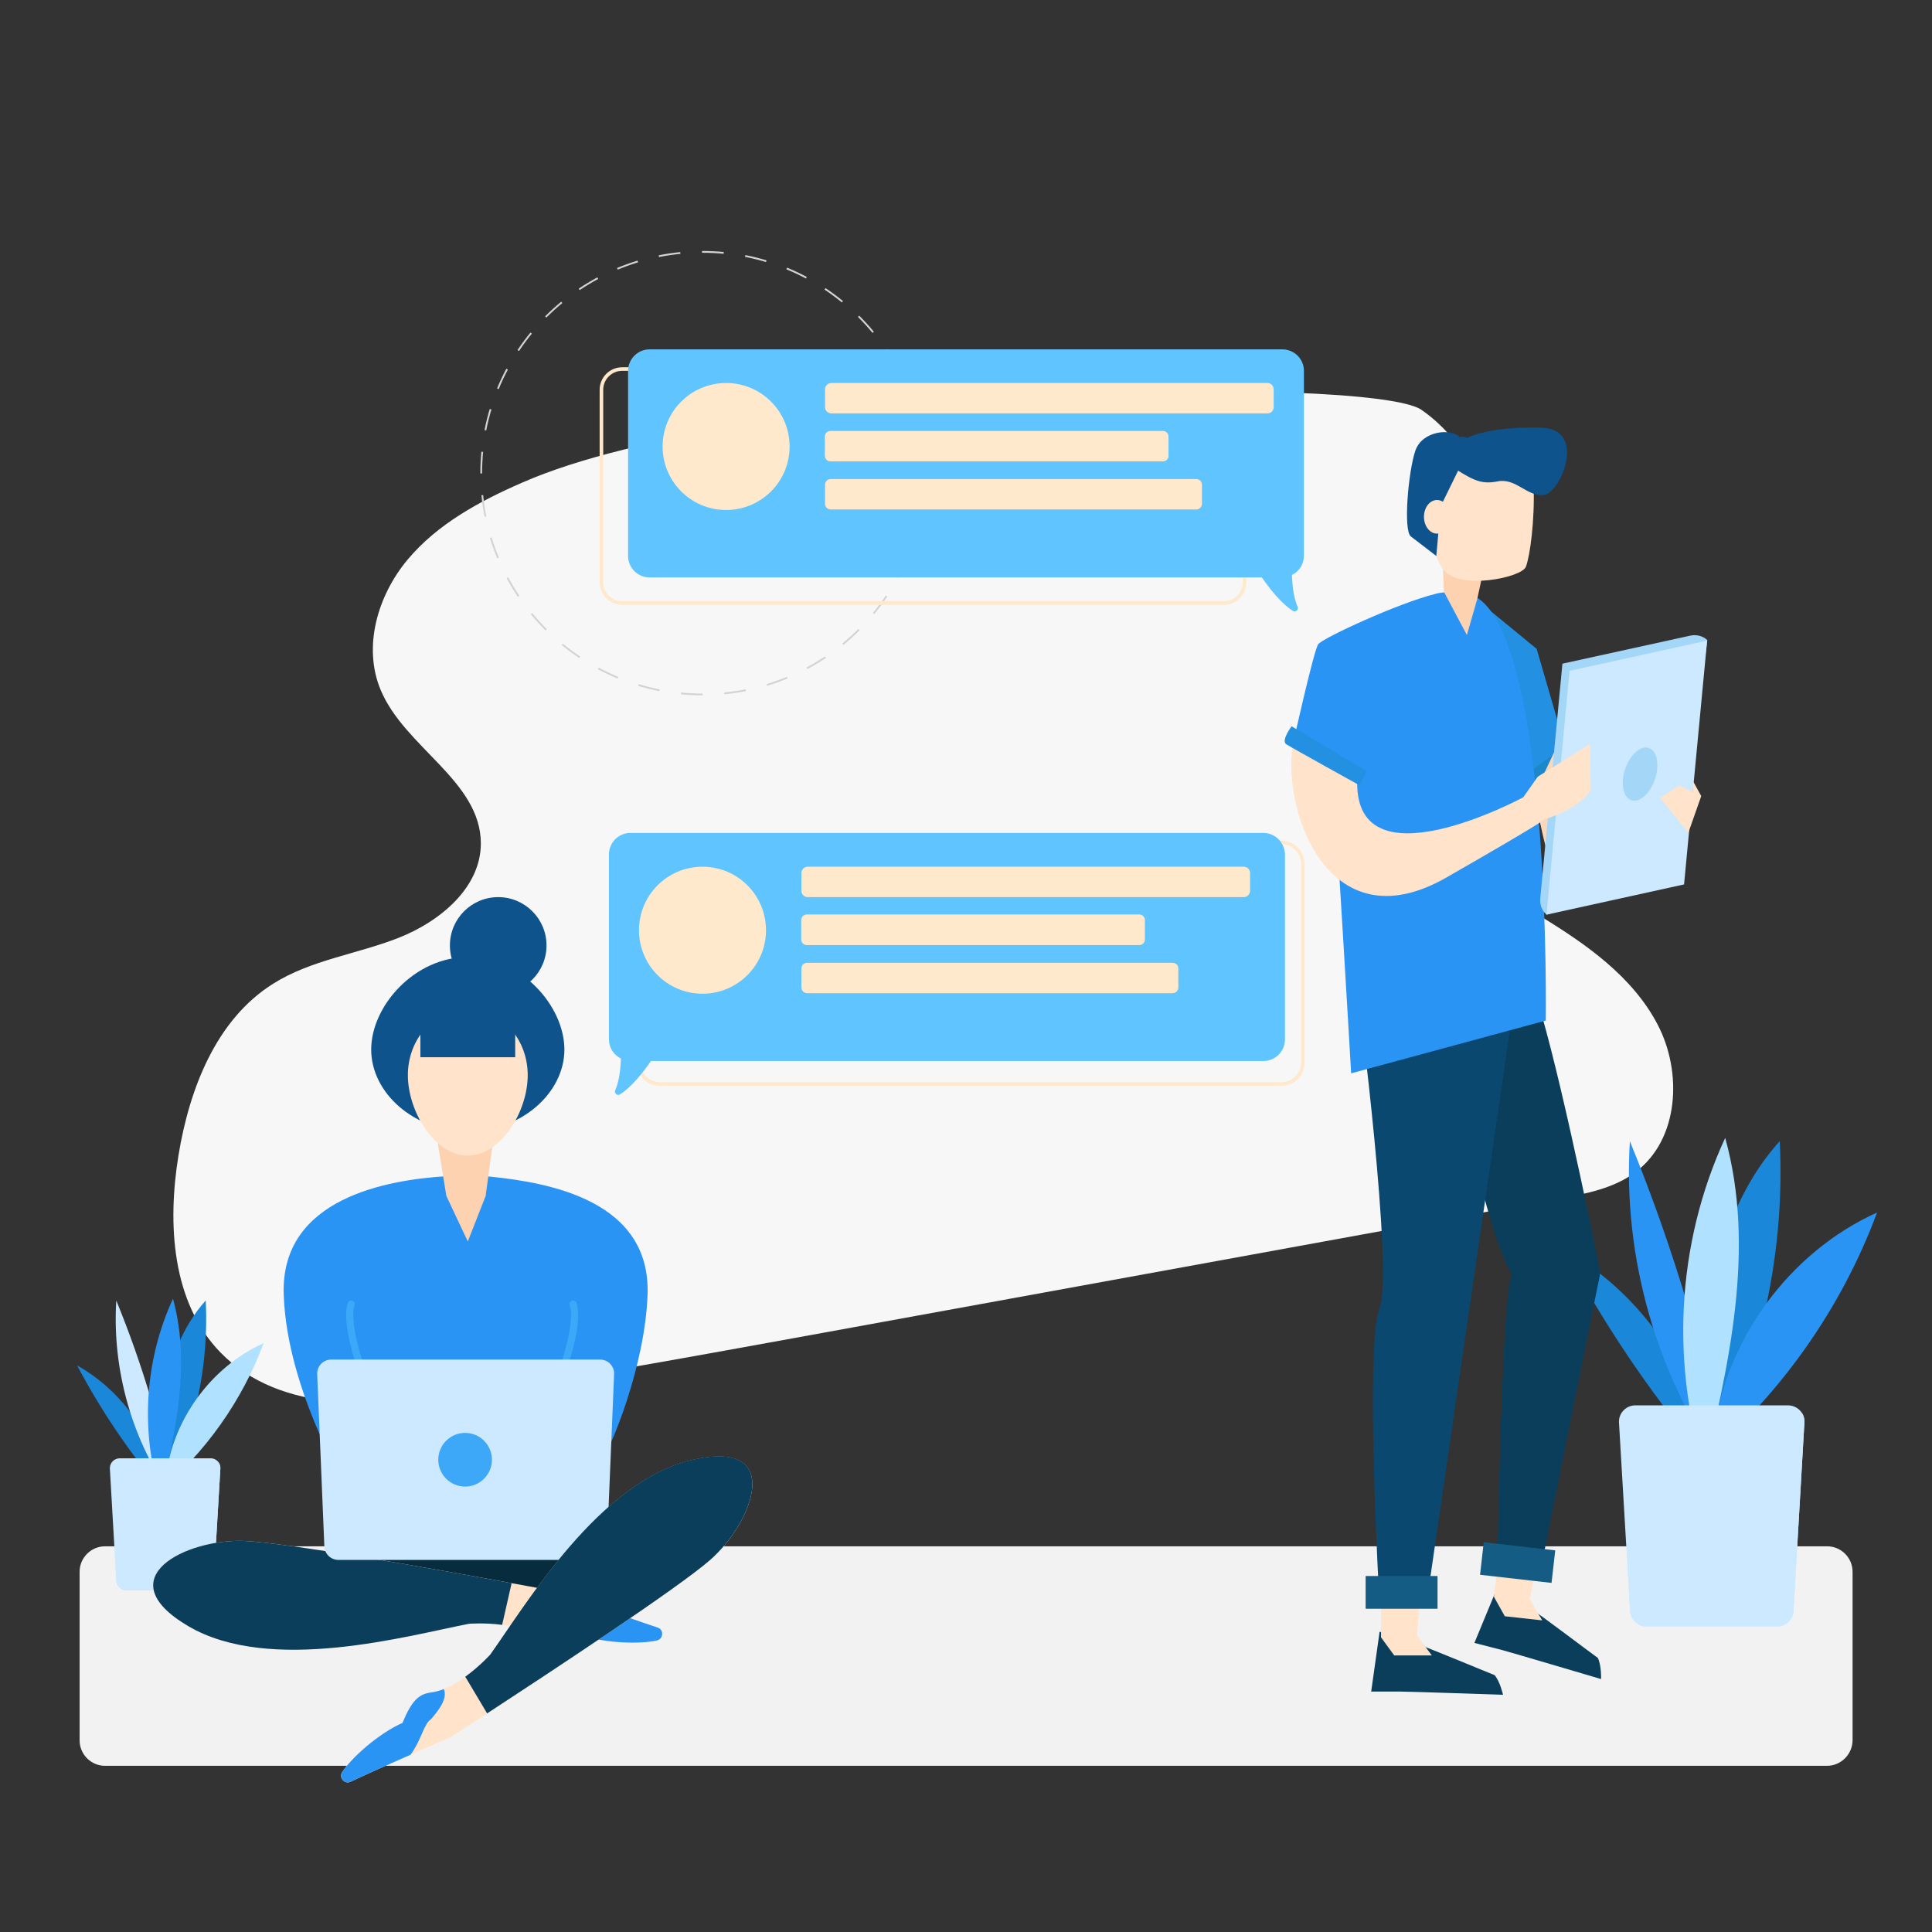 <svg xmlns="http://www.w3.org/2000/svg" xmlns:xlink="http://www.w3.org/1999/xlink" version="1.1" id="Layer_2" x="0px" y="0px" viewBox="0 0 1080 1080" style="enable-background:new 0 0 1080 1080;" xml:space="preserve">
<rect x="0" y="0" width="1080" height="1080" fill="#333333" stroke="none"/>
<style xmlns="http://www.w3.org/2000/svg" type="text/css">
	.st0{fill:#F7F7F7;}
	.st1{fill:#F2F2F2;}
	.st2{fill:#1A87D8;}
	.st3{fill:#2A94F4;}
	.st4{fill:#B0E1FF;}
	.st5{fill:#CCE9FF;}
	.st6{fill:none;stroke:#D3D3D3;stroke-miterlimit:10;stroke-dasharray:12.14,12.14;}
	.st7{fill:none;stroke:#FFE9CC;stroke-width:2;stroke-miterlimit:10;}
	.st8{fill:#0A3E5B;}
	.st9{fill:#0B4870;}
	.st10{fill:#FFE3CA;}
	.st11{fill:#145C84;}
	.st12{fill:#F9D7BB;}
	.st13{fill:#2390E2;}
	.st14{fill:#1C88C9;}
	.st15{fill:#072C3D;}
	.st16{fill:#0E538C;}
	.st17{fill:#FCD2B1;}
	.st18{fill:none;stroke:#3CA8F7;stroke-width:4;stroke-linecap:round;stroke-miterlimit:10;}
	.st19{fill:#3CA8F7;}
	.st20{fill:#A4D7F7;}
	.st21{fill:#60c5ff;}
	.st22{fill:#FFE9CC;}
</style>
<g xmlns="http://www.w3.org/2000/svg">
	<path class="st0" d="M292.1,269.7c-23.9,10.4-47.6,23.2-64.3,43.2s-25.1,48.7-15,72.8c13.4,32.1,55.8,50.8,56,85.6   c0.1,24.9-22.9,43.9-46.1,53c-23.2,9.1-48.9,12.3-70,25.6c-31.9,20-46.8,58.7-52.9,95.8c-6.3,38.5-3.8,82.4,23.5,110.4   c33.9,34.7,89.9,30.8,137.9,23.4c64-9.9,127.7-21.5,191.5-33.1c139.7-25.5,279.4-50.9,419-76.4c15-2.7,30.6-5.7,42.7-14.9   c24.2-18.2,26.2-55.7,12.2-82.4c-14-26.8-40-45-65.8-60.7c-25.8-15.7-53.1-30.6-72.4-53.9s-28.9-57.7-14.3-84.1   c12.4-22.4,39-34.4,50.6-57.2c15.3-30.1-2.3-68.5-30.1-87.7C766.7,209.7,418.2,214.5,292.1,269.7z"/>
</g>
<path xmlns="http://www.w3.org/2000/svg" class="st1" d="M1021.3,987.1H58.7c-7.8,0-14.2-6.4-14.2-14.2v-94.3c0-7.8,6.4-14.2,14.2-14.2h962.7c7.8,0,14.2,6.4,14.2,14.2  v94.3C1035.5,980.7,1029.1,987.1,1021.3,987.1z"/>
<g xmlns="http://www.w3.org/2000/svg">
	<g>
		<g>
			<path class="st2" d="M953.4,805.7c-9.6-44.7-39.1-84.7-78.9-107c21.3,40.3,46.8,78.3,76,113.3L953.4,805.7z"/>
		</g>
		<g>
			<path class="st3" d="M964.1,822.5c-38-53.1-57-119.4-53-184.6c24.6,60.1,43.2,122.7,55.4,186.6L964.1,822.5z"/>
		</g>
		<g>
			<path class="st2" d="M953.2,824.3c-1.2-32.7-2.3-65.6,2.8-97.9c5.1-32.3,17-64.3,38.9-88.5c3.3,66.9-12.8,134.6-46,192.8     L953.2,824.3z"/>
		</g>
		<g>
			<path class="st4" d="M954.8,827.2c-21.4-61.8-17.9-131.8,9.6-191.1c17.2,62,2,127.8-13.2,190.3L954.8,827.2z"/>
		</g>
		<g>
			<path class="st3" d="M957.6,804.3c5.9-54.2,42.1-104.1,91.7-126.5c-20.1,54.1-54.6,102.7-98.9,139.7L957.6,804.3z"/>
		</g>
	</g>
	<path class="st5" d="M1008.7,794.8l-6.1,105.2c0,5.1-4.1,9.2-9.2,9.2h-73c-5.1,0-9.2-4.1-9.2-9.2l-1.4-23.8l-4.8-81.4   c0-5.1,4.1-9.2,9.2-9.2h85.3c3.3,0,6.3,1.8,7.9,4.4v0C1008.3,791.4,1008.7,793.1,1008.7,794.8z"/>
	<g>
		<path class="st5" d="M1008.7,794.8l-6.1,105.2c0,5.1-4.1,9.2-9.2,9.2h-73c-5.1,0-9.2-4.1-9.2-9.2l-1.4-23.8    c34-9.7,69.1-51.8,97.6-86.2C1008.3,791.4,1008.7,793.1,1008.7,794.8z"/>
	</g>
</g>
<g xmlns="http://www.w3.org/2000/svg">
	<g>
		<g>
			<path class="st2" d="M90.2,827.1c-5.7-26.6-23.3-50.5-47.1-63.8c12.7,24,27.9,46.7,45.3,67.6L90.2,827.1z"/>
		</g>
		<g>
			<path class="st5" d="M96.6,837.2C73.9,805.5,62.6,765.9,65,727c14.7,35.9,25.8,73.2,33,111.3L96.6,837.2z"/>
		</g>
		<g>
			<path class="st2" d="M90.1,838.2c-0.7-19.5-1.4-39.1,1.7-58.4c3.1-19.3,10.1-38.3,23.2-52.8c2,39.9-7.7,80.3-27.5,115L90.1,838.2     z"/>
		</g>
		<g>
			<path class="st3" d="M91,840c-12.8-36.8-10.7-78.6,5.7-114c10.2,37,1.2,76.2-7.9,113.5L91,840z"/>
		</g>
		<g>
			<path class="st4" d="M92.7,826.3c3.5-32.3,25.1-62.1,54.7-75.5c-12,32.2-32.6,61.3-59,83.3L92.7,826.3z"/>
		</g>
	</g>
	<path class="st5" d="M123.2,820.7l-3.7,62.8c0,3-2.5,5.5-5.5,5.5H70.5c-3,0-5.5-2.5-5.5-5.5l-0.8-14.2l-2.8-48.6   c0-3,2.5-5.5,5.5-5.5h50.9c2,0,3.7,1.1,4.7,2.7v0C122.9,818.7,123.2,819.6,123.2,820.7z"/>
	<g>
		<path class="st5" d="M123.2,820.7l-3.7,62.8c0,3-2.5,5.5-5.5,5.5H70.5c-3,0-5.5-2.5-5.5-5.5l-0.8-14.2    c20.3-5.8,41.2-30.9,58.2-51.4C122.9,818.7,123.2,819.6,123.2,820.7z"/>
	</g>
</g>
<g xmlns="http://www.w3.org/2000/svg">
	<circle class="st6" cx="392.7" cy="264.5" r="123.7"/>
</g>
<path xmlns="http://www.w3.org/2000/svg" class="st7" d="M716.3,606H369c-6.6,0-12-5.4-12-12V482.9c0-6.6,5.4-12,12-12h347.3c6.6,0,12,5.4,12,12V594  C728.3,600.6,722.9,606,716.3,606z"/>
<path xmlns="http://www.w3.org/2000/svg" class="st7" d="M684.2,337.1H347.8c-6.4,0-11.6-5.2-11.6-11.6V217.9c0-6.4,5.2-11.6,11.6-11.6h336.3c6.4,0,11.6,5.2,11.6,11.6  v107.6C695.8,331.8,690.6,337.1,684.2,337.1z"/>
<path xmlns="http://www.w3.org/2000/svg" class="st8" d="M861.7,566.9c13.7,47.6,32.9,144.5,32.9,144.5l-32.9,163.7H837c0,0,2.7-156.4,8.2-162.8  c-11.9-17.4-28.4-97-28.4-97l22-59.5L861.7,566.9z"/>
<path xmlns="http://www.w3.org/2000/svg" class="st9" d="M845.2,567.8l-47.6,327.4h-26.5c0,0-8.2-143.6,0-163.7c8.2-20.1-11.9-175.6-11.9-175.6L845.2,567.8z"/>
<path xmlns="http://www.w3.org/2000/svg" class="st8" d="M791.2,918.6c9.1,3.2,39.6,16,44.3,17.8c3.1,3.7,4.7,11,4.7,11s-52.1-1.8-57.2-1.8c-5.5,0-16.5,0-16.5,0  l4.7-33.4C775.2,912.6,791.2,918.6,791.2,918.6z"/>
<path xmlns="http://www.w3.org/2000/svg" class="st8" d="M854.7,898.5c8,5.3,34.4,25.4,38.5,28.3c2.1,4.3,1.8,11.8,1.8,11.8s-50-14.8-54.9-16.1  c-5.3-1.4-15.9-4.1-15.9-4.1l12.9-31.2C840.7,888.7,854.7,898.5,854.7,898.5z"/>
<polygon xmlns="http://www.w3.org/2000/svg" class="st10" points="794,888.8 792.2,914.4 800.4,925.4 779.4,925.4 772,915.3 772,887 "/>
<polygon xmlns="http://www.w3.org/2000/svg" class="st10" points="860,868.8 855.2,894 862.1,905.8 841.2,903.5 835.1,892.6 838.4,864.5 "/>
<rect xmlns="http://www.w3.org/2000/svg" x="763.4" y="881" class="st11" width="40.2" height="18.3"/>
<rect xmlns="http://www.w3.org/2000/svg" x="828.3" y="863.7" transform="matrix(0.994 0.113 -0.113 0.994 103.695 -89.998)" class="st11" width="40.2" height="18.3"/>
<path xmlns="http://www.w3.org/2000/svg" class="st12" d="M855.7,438.6C864,467,863,489,880,494s25-5,28-7s10-34,10-34l-16-20L855.7,438.6z"/>
<polygon xmlns="http://www.w3.org/2000/svg" class="st13" points="826.7,336.2 859,362.7 875.6,419.8 856.5,441.2 "/>
<path xmlns="http://www.w3.org/2000/svg" class="st14" d="M848.1,435.9c0,0,4.7,8.8,7.8,6.9s38.1-27.5,38.1-27.5l-5.6-7L848.1,435.9z"/>
<polygon xmlns="http://www.w3.org/2000/svg" class="st12" points="861,437 869,420 876,414 876,429 "/>
<rect xmlns="http://www.w3.org/2000/svg" x="191" y="861" class="st15" width="135" height="31"/>
<polygon xmlns="http://www.w3.org/2000/svg" class="st3" points="335.8,856 188.3,851 179,723 347,723 "/>
<g xmlns="http://www.w3.org/2000/svg">
	<path class="st10" d="M136.5,861.4c23.7,1,107.8,15.9,149.5,23.6c14.5,2.6,23.8,4.4,23.8,4.4s10.4,3.8,23.1,8.3   c11.7,4.2,25.3,9,34.7,12.1c3.6,1.2,3.3,6.3-0.3,7.2c-8.9,2.1-28.9,1.8-43.4-3.2c-11.9,5.3-17.5,5.6-23.3,1.3   c-1.9-1.4-4.1-2.6-6.4-3.5c-4.2-1.7-8.9-2.8-13.4-3.4c-9.8-1.3-18.5-0.6-18.5-0.6c-33.8,6.5-111,28.4-157,1.3   S104.6,860.1,136.5,861.4z"/>
	<path class="st8" d="M136.5,861.4c23.7,1,107.8,15.9,149.5,23.6l-5.3,23.3c-9.8-1.3-18.5-0.6-18.5-0.6c-33.8,6.5-111,28.4-157,1.3   S104.6,860.1,136.5,861.4z"/>
	<path class="st3" d="M310.9,904.2c4.7,1,11.5-4.6,22-6.5c11.7,4.2,25.3,9,34.7,12.1c3.6,1.2,3.3,6.3-0.3,7.2   c-8.9,2.1-28.9,1.8-43.4-3.2c-11.9,5.3-17.5,5.6-23.3,1.3c-1.9-1.4-4.1-2.6-6.4-3.5C296.3,905.8,305.4,904.9,310.9,904.2z"/>
</g>
<path xmlns="http://www.w3.org/2000/svg" class="st3" d="M362,723.5c-1.3,38.8-19.5,85.5-29.7,100.7c-4,6-6.7,9.3-6.7,9.3h-33.7c0,0,0.1-0.2,0.3-0.5  c0-0.1,0.1-0.2,0.1-0.2c1.7-3,8.5-15.3,14.3-31.8c6.9-19.6,12.4-45.2,6.6-68.5H207.3c-11.5,46,21.3,101,21.3,101h-33.7  c0,0-34.6-56-36.3-110c-1.8-54,58.5-64,90.9-66h21.6c1.1,0.1,2.3,0.2,3.5,0.3C307.6,661.2,363.7,671.4,362,723.5z"/>
<circle xmlns="http://www.w3.org/2000/svg" class="st16" cx="278.5" cy="528.5" r="27"/>
<path xmlns="http://www.w3.org/2000/svg" class="st16" d="M207.5,586.7c0-24.3,24.2-51.7,54-51.7s54,27.4,54,51.7c0,24.3-24.2,45.8-54,45.8S207.5,611.1,207.5,586.7z"/>
<polygon xmlns="http://www.w3.org/2000/svg" class="st17" points="244.7,638.9 249.5,668.5 261.5,694 271.5,668.5 275.5,638.5 "/>
<path xmlns="http://www.w3.org/2000/svg" class="st10" d="M295,601c0,20.4-15,45-33.5,45S228,621.4,228,601s15-37,33.5-37S295,580.6,295,601z"/>
<rect xmlns="http://www.w3.org/2000/svg" x="235" y="556" class="st16" width="53" height="35"/>
<path xmlns="http://www.w3.org/2000/svg" class="st18" d="M313.5,768.9c7.9-22.3,8.7-34.4,6.9-39.9"/>
<path xmlns="http://www.w3.org/2000/svg" class="st18" d="M203.2,768.9c-7.9-22.3-8.7-34.4-6.9-39.9"/>
<path xmlns="http://www.w3.org/2000/svg" class="st5" d="M331.3,872H189.2c-4.4,0-7.9-3.5-7.9-7.9l-4-96.2c0-4.4,3.5-7.9,7.9-7.9h150.2c4.4,0,7.9,3.5,7.9,7.9l-4,96.2  C339.3,868.5,335.7,872,331.3,872z"/>
<g xmlns="http://www.w3.org/2000/svg">
	<path class="st10" d="M397,872c-17.8,15.6-89.2,62.6-124.7,85.8C260,965.8,252,971,252,971s-10.2,4.4-22.5,9.9   c-11.4,5-24.6,10.9-33.5,15.1c-3.4,1.6-6.8-2.3-4.7-5.4c5-7.7,19.7-21.2,33.7-27.5c5-12,8.8-16.1,16-17c2.4-0.3,4.8-1,7.1-1.9   c4.2-1.7,8.4-4.2,12-6.8c8-5.8,13.9-12.3,13.9-12.3c20-28,61-97,113-109S421,851,397,872z"/>
	<path class="st8" d="M397,872c-17.8,15.6-89.2,62.6-124.7,85.8l-12.2-20.5c8-5.8,13.9-12.3,13.9-12.3c20-28,61-97,113-109   S421,851,397,872z"/>
	<path class="st3" d="M241,961c-4.1,2.5-5.2,11.3-11.5,19.9c-11.4,5-24.6,10.9-33.5,15.1c-3.4,1.6-6.8-2.3-4.7-5.4   c5-7.7,19.7-21.2,33.7-27.5c5-12,8.8-16.1,16-17c2.4-0.3,4.8-1,7.1-1.9C250.5,949.8,244.6,956.7,241,961z"/>
</g>
<circle xmlns="http://www.w3.org/2000/svg" class="st19" cx="260" cy="816" r="15"/>
<path xmlns="http://www.w3.org/2000/svg" class="st10" d="M873.4,295"/>
<path xmlns="http://www.w3.org/2000/svg" class="st3" d="M802,332.1c-20.5,5.1-62.6,24.6-65.1,28c-2.5,3.4-14.6,57.8-14.6,57.8s14.5,19,22.7,19.8  c1.5,9.9,10.3,162.3,10.3,162.3l108.8-29.5c0,0,3.1-207.5-37.6-235.9C811.7,328.5,802,332.1,802,332.1z"/>
<polygon xmlns="http://www.w3.org/2000/svg" class="st17" points="828.4,322.8 825.8,334.8 820,355 807.1,330.7 806.3,307 825.5,303.8 "/>
<path xmlns="http://www.w3.org/2000/svg" class="st20" d="M937.4,490.4l-72.9,20.9l-0.5-0.5c-2.2-2.2-3.3-5.3-3-8.5L873.4,371l71.6-15.7c3.4-0.7,6.9,0.2,9.4,2.5l0,0  L937.4,490.4z"/>
<polygon xmlns="http://www.w3.org/2000/svg" class="st5" points="941.4,494.4 864.5,511.3 877.4,375 954.3,358.1 "/>
<path xmlns="http://www.w3.org/2000/svg" class="st10" d="M723.3,412.8c-8.2,36.8,17.9,116.4,85.3,77.7c58.1-33.3,54.7-32.5,54.7-32.5s19.1-5.3,26-16.3  c-0.3-1.8-0.4-25.9-0.4-25.9l-29.3,18.4l-8.1,11.5c0,0-96.7,52.2-92.7-11.5L723.3,412.8"/>
<polygon xmlns="http://www.w3.org/2000/svg" class="st10" points="946.6,437 951,445 943.8,465.5 928,446 939,439 946.1,442.9 "/>
<path xmlns="http://www.w3.org/2000/svg" class="st13" d="M722,406c0,0-6,8-3,10s41,23,41,23l4-8L722,406z"/>
<ellipse xmlns="http://www.w3.org/2000/svg" transform="matrix(0.317 -0.949 0.949 0.317 215.426 1165.036)" class="st20" cx="916.3" cy="433" rx="15.4" ry="8.8"/>
<path xmlns="http://www.w3.org/2000/svg" class="st10" d="M857.3,271.3c0.7,19.7-2,39.4-4.3,45.5c-2.3,6.1-37.1,13.3-46.1,1.7s-12.1-49.1-9.6-51.8  C799.8,264,856.8,255.9,857.3,271.3z"/>
<path xmlns="http://www.w3.org/2000/svg" class="st16" d="M808.6,259c14,8.9,18.4,12.1,28.6,10.1c10.2-2.1,16.6,8.8,25.9,7.6s24.3-36.8-1.4-37.6  c-25.7-0.8-38.3,4-41.7,5.8C813,240,808.6,259,808.6,259z"/>
<path xmlns="http://www.w3.org/2000/svg" class="st16" d="M816.1,244.5c-4.8-5.3-21-3.8-24.9,7.4c-3.9,11.3-6.9,44.7-2.5,48c4.4,3.3,14.2,10.9,14.2,10.9l2.5-27.9  l9.7-19.8l5.3-6.3L816.1,244.5z"/>
<ellipse xmlns="http://www.w3.org/2000/svg" class="st10" cx="803.3" cy="288.9" rx="7.3" ry="9.4"/>
<g xmlns="http://www.w3.org/2000/svg">
	<path class="st21" d="M706.2,465.6H352.4c-6.6,0-12,5.4-12,12V581c0,4.7,2.7,8.8,6.7,10.7c-0.3,8.3-1.5,14-3.2,17.8   c-0.7,1.6,1.1,3.2,2.6,2.3c6.8-4.2,13.7-13.3,17.4-18.7h342.4c6.6,0,12-5.4,12-12V477.6C718.2,471,712.8,465.6,706.2,465.6z"/>
	<circle class="st22" cx="392.7" cy="520" r="35.5"/>
	<path class="st22" d="M695.3,501.5H451.5c-1.9,0-3.5-1.6-3.5-3.5v-10c0-1.9,1.6-3.5,3.5-3.5h243.8c1.9,0,3.5,1.6,3.5,3.5v10   C698.8,499.9,697.2,501.5,695.3,501.5z"/>
	<path class="st22" d="M636.9,528.3H451c-1.7,0-3.1-1.4-3.1-3.1v-10.9c0-1.7,1.4-3.1,3.1-3.1h185.9c1.7,0,3.1,1.4,3.1,3.1v10.9   C640,526.9,638.6,528.3,636.9,528.3z"/>
	<path class="st22" d="M655.5,555.2H451.2c-1.8,0-3.2-1.4-3.2-3.2v-10.6c0-1.8,1.4-3.2,3.2-3.2h204.3c1.8,0,3.2,1.4,3.2,3.2v10.6   C658.7,553.7,657.3,555.2,655.5,555.2z"/>
</g>
<g xmlns="http://www.w3.org/2000/svg">
	<path class="st21" d="M363.1,195.3h353.8c6.6,0,12,5.4,12,12l0,103.4c0,4.7-2.7,8.8-6.7,10.7c0.3,8.3,1.5,14,3.2,17.8   c0.7,1.6-1.1,3.2-2.6,2.3c-6.8-4.2-13.7-13.3-17.4-18.7H363.1c-6.6,0-12-5.4-12-12V207.3C351.1,200.7,356.5,195.3,363.1,195.3z"/>
	<circle class="st22" cx="405.9" cy="249.6" r="35.5"/>
	<path class="st22" d="M708.5,231.1H464.7c-1.9,0-3.5-1.6-3.5-3.5v-10c0-1.9,1.6-3.5,3.5-3.5h243.8c1.9,0,3.5,1.6,3.5,3.5v10   C712,229.5,710.5,231.1,708.5,231.1z"/>
	<path class="st22" d="M650.1,257.9H464.2c-1.7,0-3.1-1.4-3.1-3.1V244c0-1.7,1.4-3.1,3.1-3.1h185.9c1.7,0,3.1,1.4,3.1,3.1v10.9   C653.2,256.6,651.8,257.9,650.1,257.9z"/>
	<path class="st22" d="M668.7,284.8H464.4c-1.8,0-3.2-1.4-3.2-3.2V271c0-1.8,1.4-3.2,3.2-3.2h204.3c1.8,0,3.2,1.4,3.2,3.2v10.6   C671.9,283.3,670.5,284.8,668.7,284.8z"/>
</g>
</svg>